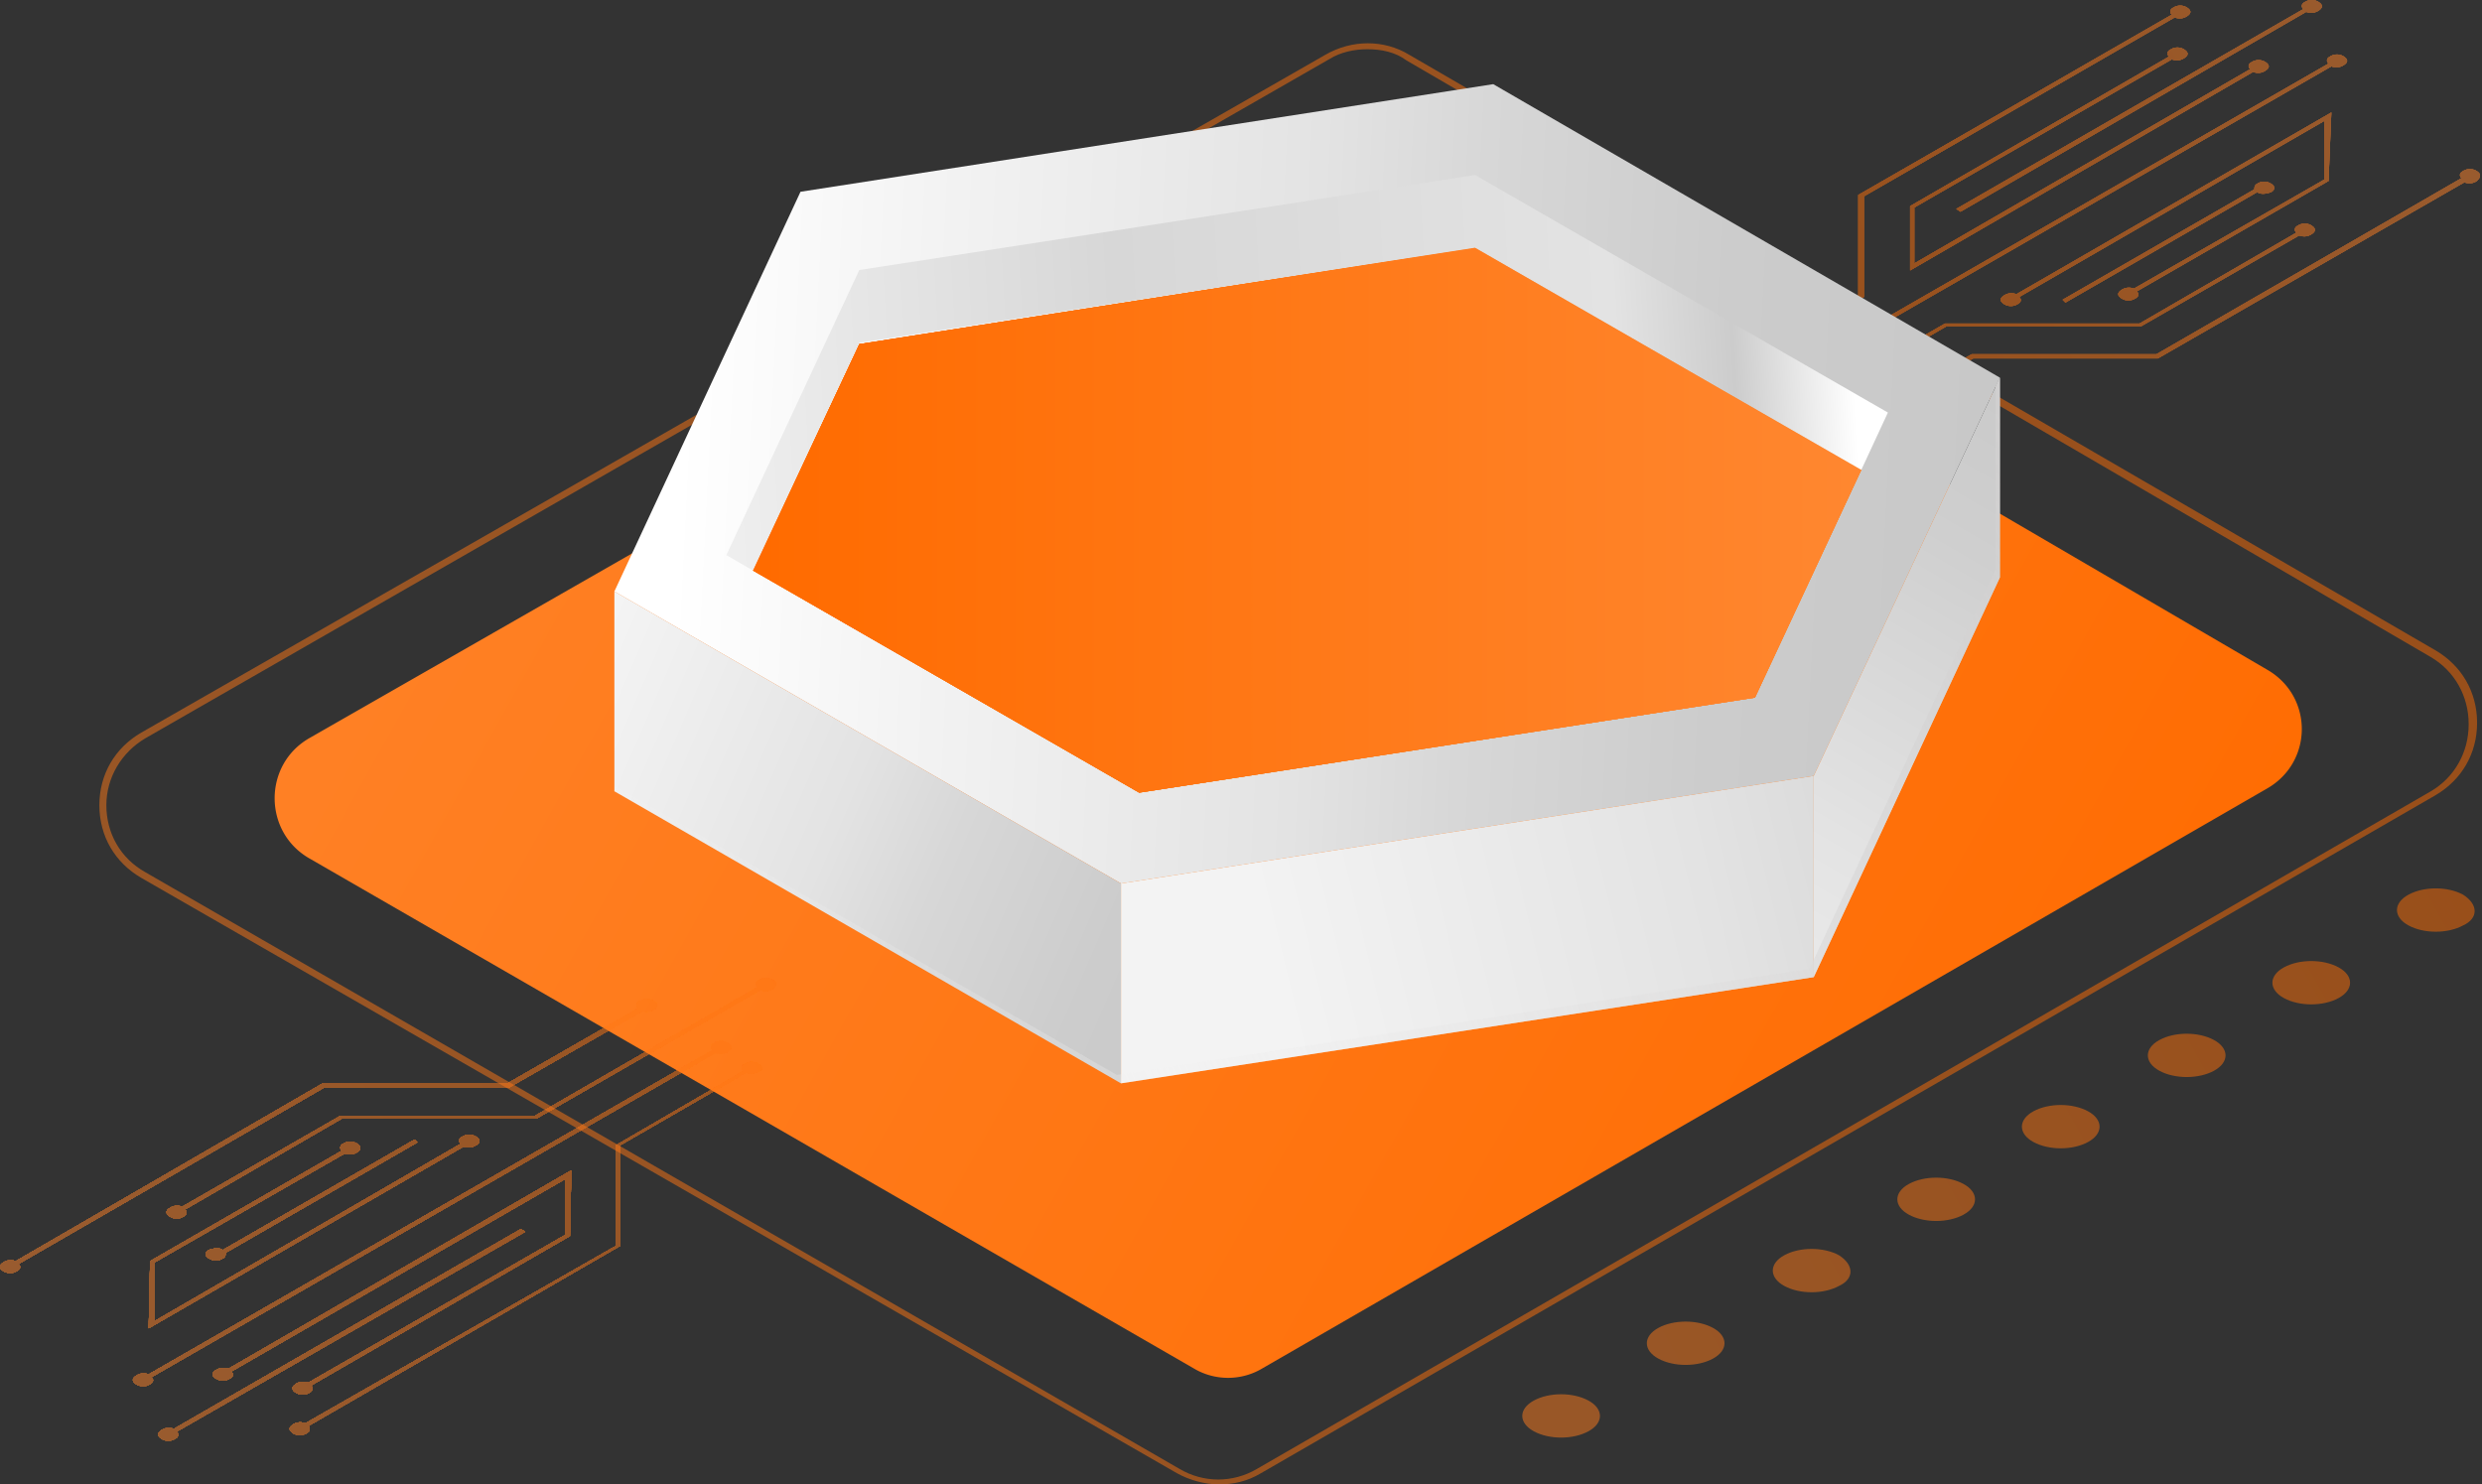 <svg xmlns="http://www.w3.org/2000/svg" xmlns:xlink="http://www.w3.org/1999/xlink" width="652" height="390" fill="none" xmlns:v="https://vecta.io/nano"><rect width="100%" height="100%" fill="#333333" stroke="none"/><path opacity=".5" d="M320.207 390c-3.676 0-7.72-1.101-11.029-2.937L37.131 230.655c-6.985-4.038-11.029-11.014-11.029-19.092s4.044-15.053 11.029-19.092L348.147 14.402c6.985-4.039 15.441-4.039 22.058 0l269.474 156.407c6.985 4.039 11.029 11.015 11.029 19.092s-4.044 15.053-11.029 19.092l-308.443 178.07c-3.676 2.203-7.353 2.937-11.029 2.937zm38.969-377.067c-3.309 0-6.985.734-9.926 2.57L38.233 193.94c-6.25 3.671-10.294 10.28-10.294 17.623s3.676 13.952 10.294 17.624l271.68 156.774c6.25 3.672 13.97 3.672 20.22 0l308.443-178.069c6.25-3.672 9.926-10.281 9.926-17.624s-3.676-13.952-9.926-17.623L369.47 15.87c-2.941-2.203-6.618-2.937-10.294-2.937z" fill="url(#A)"/><path d="M331.604 359.526l263.959-152.369c12.132-6.975 12.132-24.232 0-31.208L365.426 41.571a17.61 17.61 0 0 0-18.014 0L81.246 193.94c-12.132 6.976-12.132 24.599 0 31.575L313.59 359.526c5.514 3.305 12.499 3.305 18.014 0z" fill="url(#B)"/><g opacity=".5"><use xlink:href="#M" fill="url(#C)"/><use xlink:href="#M" fill="url(#C)"/><use xlink:href="#M" fill="url(#C)"/><use xlink:href="#M" fill="url(#C)"/><use xlink:href="#M" fill="url(#C)"/></g><g opacity=".5"><use xlink:href="#N" fill="url(#D)"/><use xlink:href="#N" fill="url(#D)"/><use xlink:href="#N" fill="url(#D)"/><use xlink:href="#N" fill="url(#D)"/><use xlink:href="#N" fill="url(#D)"/><use xlink:href="#N" fill="url(#D)"/><use xlink:href="#N" fill="url(#D)"/><use xlink:href="#N" fill="url(#D)"/><use xlink:href="#N" fill="url(#D)"/><use xlink:href="#N" fill="url(#D)"/><use xlink:href="#N" fill="url(#D)"/><use xlink:href="#N" fill="url(#D)"/><use xlink:href="#N" fill="url(#D)"/><use xlink:href="#N" fill="url(#D)"/><use xlink:href="#N" fill="url(#D)"/><use xlink:href="#N" fill="url(#D)"/><use xlink:href="#N" fill="url(#D)"/><use xlink:href="#N" fill="url(#D)"/><use xlink:href="#N" fill="url(#D)"/><use xlink:href="#N" fill="url(#D)"/><use xlink:href="#N" fill="url(#D)"/><use xlink:href="#N" fill="url(#D)"/><use xlink:href="#N" fill="url(#D)"/><use xlink:href="#N" fill="url(#D)"/></g><path opacity=".5" d="M515.788 311.062c-4.044-2.203-10.294-2.203-14.338 0s-4.044 5.874 0 8.077 10.294 2.203 14.338 0 4.044-5.874 0-8.077zm-32.72 18.725c-4.044-2.203-10.293-2.203-14.337 0s-4.044 5.874 0 8.077 10.293 2.203 14.337 0c4.044-1.836 4.044-5.507 0-8.077zm-33.087 19.092c-4.043-2.203-10.293-2.203-14.337 0s-4.044 5.874 0 8.077 10.294 2.203 14.337 0 4.044-5.874 0-8.077zm-32.719 19.092c-4.044-2.203-10.293-2.203-14.337 0s-4.044 5.874 0 8.077 10.293 2.203 14.337 0 4.044-5.874 0-8.077zm229.77-132.91c-4.044-2.203-10.294-2.203-14.337 0s-4.044 5.875 0 8.078 10.293 2.202 14.337 0c4.044-1.836 4.044-5.508 0-8.078zm-32.719 19.092c-4.044-2.203-10.294-2.203-14.338 0s-4.044 5.875 0 8.078 10.294 2.202 14.338 0 4.044-5.875 0-8.078zm-32.719 19.092c-4.044-2.203-10.294-2.203-14.338 0s-4.044 5.875 0 8.077 10.294 2.203 14.338 0 4.044-5.874 0-8.077zm-33.087 18.725c-4.044-2.203-10.294-2.203-14.338 0s-4.044 5.874 0 8.077 10.294 2.203 14.338 0 4.044-5.874 0-8.077z" fill="url(#E)"/><path d="M525.346 99.214L392.263 22.112 210.286 50.383l-48.895 105.006 133.082 76.735 181.978-28.271 48.895-104.639z" fill="url(#F)"/><path d="M525.346 99.214l-48.895 104.639v52.87l48.895-105.006V99.214z" fill="url(#G)"/><path d="M161.391 155.389v52.503l133.082 76.735v-52.503l-133.082-76.735z" fill="url(#H)"/><path d="M294.474 232.124l181.977-28.271v52.87l-181.977 27.904v-52.503z" fill="url(#I)"/><path d="M524.243 101.417v48.097L475.348 254.52 293.37 282.424l-131.979-76.001v1.469l133.082 76.735 181.978-27.904 48.895-105.006V99.214l-1.103 2.203z" fill="url(#J)"/><use xlink:href="#O" opacity=".25" fill="url(#K)"/><use xlink:href="#O" opacity=".25" fill="url(#K)"/><use xlink:href="#O" opacity=".25" fill="url(#K)"/><use xlink:href="#O" opacity=".25" fill="url(#K)"/><path d="M225.726 90.035l161.758-24.967 101.466 58.377 6.985-15.053-108.451-62.416-161.758 24.966-34.925 74.9 6.985 4.038 27.94-59.846z" fill="url(#L)"/><defs><linearGradient id="A" x1="721.68" y1="173.281" x2="-614.294" y2="268.942" xlink:href="#P"><stop offset=".006" stop-color="#ff6b00"/><stop offset="1" stop-color="#ff8730"/></linearGradient><linearGradient id="B" x1="580.143" y1="334.608" x2="1.448" y2="11.423" xlink:href="#P"><stop offset=".006" stop-color="#ff6b00"/><stop offset="1" stop-color="#ff8730"/></linearGradient><linearGradient id="C" x1="464.975" y1="106.242" x2="656.019" y2="-1.025" xlink:href="#P"><stop offset=".006" stop-color="#ff6b00"/><stop offset="1" stop-color="#ff8730"/></linearGradient><linearGradient id="D" x1="221.906" y1="247.49" x2="-8.408" y2="383.356" xlink:href="#P"><stop offset=".006" stop-color="#ff730e"/><stop offset="1" stop-color="#ff8730"/></linearGradient><linearGradient id="E" x1="675.925" y1="221.848" x2="223.744" y2="473.721" xlink:href="#P"><stop offset=".006" stop-color="#ff6b00"/><stop offset="1" stop-color="#ff8730"/></linearGradient><linearGradient id="F" x1="521.594" y1="136.066" x2="178.303" y2="118.986" xlink:href="#P"><stop stop-color="#c8c8c8"/><stop offset=".204" stop-color="#ccc"/><stop offset=".394" stop-color="#d7d7d7"/><stop offset=".52" stop-color="#e3e3e3"/><stop offset=".815" stop-color="#f3f3f3"/><stop offset="1" stop-color="#fff"/></linearGradient><linearGradient id="G" x1="546.603" y1="99.945" x2="429.649" y2="300.127" xlink:href="#P"><stop stop-color="#c8c8c8"/><stop offset=".229" stop-color="#cfcfcf"/><stop offset=".549" stop-color="#e1e1e1"/><stop offset=".581" stop-color="#e3e3e3"/><stop offset=".994" stop-color="#f3f3f3"/></linearGradient><linearGradient id="H" x1="336.613" y1="266.729" x2="111.52" y2="169.788" xlink:href="#P"><stop stop-color="#c8c8c8"/><stop offset=".204" stop-color="#ccc"/><stop offset=".394" stop-color="#d7d7d7"/><stop offset=".52" stop-color="#e3e3e3"/><stop offset=".815" stop-color="#f3f3f3"/><stop offset="1" stop-color="#fff"/></linearGradient><linearGradient id="I" x1="604.51" y1="191.163" x2="333.131" y2="257.342" xlink:href="#P"><stop stop-color="#c8c8c8"/><stop offset=".229" stop-color="#cfcfcf"/><stop offset=".549" stop-color="#e1e1e1"/><stop offset=".581" stop-color="#e3e3e3"/><stop offset=".994" stop-color="#f3f3f3"/></linearGradient><linearGradient id="J" x1="537.476" y1="136.407" x2="181.248" y2="291.871" xlink:href="#P"><stop stop-color="#d0cfcf"/><stop offset="1" stop-color="#fff" stop-opacity="0"/></linearGradient><linearGradient id="K" x1="197.924" y1="136.822" x2="488.774" y2="136.822" xlink:href="#P"><stop offset=".006" stop-color="#ff6b00"/><stop offset="1" stop-color="#ff8730"/></linearGradient><linearGradient id="L" x1="168.961" y1="104.996" x2="486.349" y2="87.188" xlink:href="#P"><stop stop-color="#f3f3f3"/><stop offset=".394" stop-color="#d7d7d7"/><stop offset=".805" stop-color="#e3e3e3"/><stop offset=".902" stop-color="#ccc"/><stop offset="1" stop-color="#fff"/></linearGradient><path id="M" d="M542.573 79.489l50.366-29.005c1.103.734 2.573.367 3.676 0 1.103-.734 1.103-1.469 0-2.203s-2.573-.734-3.676 0c-.735.367-.735 1.101-.735 1.469l-50.366 29.005.735.734zm-40.807-8.444l90.07-52.136c1.103.367 2.206.367 3.309-.367s1.103-1.469 0-2.203-2.574-.734-3.677 0c-.735.367-1.103 1.101-.367 1.836l-88.232 51.034V54.522l67.644-38.918c1.103.367 2.206.367 3.309-.367s1.103-1.469 0-2.203-2.573-.734-3.676 0c-.736.367-1.103 1.101-.368 1.836l-68.012 39.286v16.889zm-38.234 30.841c-1.102-.367-2.205-.367-3.308.367s-1.103 1.469 0 2.203a3.34 3.34 0 0 0 3.676 0c.735-.367 1.103-1.101.368-1.835l148.155-85.18c1.103.367 2.206.367 3.309-.367s1.103-1.469 0-2.203-2.573-.734-3.676 0c-.736.367-1.103 1.101-.368 1.836l-148.156 85.18zm148.891-72.329l-82.717 47.73c-1.103-.367-2.206-.367-3.309.367s-1.102 1.469 0 2.203 2.574.734 3.677 0c.735-.367 1.103-1.102.367-1.836l80.144-46.261v15.42l-49.998 28.638c-1.103-.367-2.206-.367-3.308.367s-1.103 1.469 0 2.203 2.573.734 3.676 0c.735-.367 1.103-1.102.368-1.836l50.365-29.005.735-17.99zM513.898 54.89l1.103.734 90.805-52.503c1.103.367 2.206.367 3.309-.367s1.103-1.469 0-2.203-2.574-.734-3.677 0c-.735.367-1.103 1.101-.367 1.836L513.898 54.89zm-61.762 44.058c1.103.734 2.573.734 3.676 0 .735-.367 1.103-1.101.368-1.836l33.454-19.092V51.585l81.615-46.996c1.103.367 2.205.367 3.308-.367s1.103-1.469 0-2.203-2.573-.734-3.676 0c-.735.367-1.103 1.101-.368 1.836l-82.349 47.363v26.435l-33.087 19.092c-1.103-.367-2.206-.367-3.309.367-.735.367-.735 1.469.368 1.836zm198.521-53.972c-1.103-.734-2.573-.734-3.676 0-.736.367-1.103 1.101-.368 1.836l-80.144 46.261h-48.527l-35.293 20.194c-1.103-.367-2.206 0-2.941.367-1.103.734-1.103 1.469 0 2.203s2.574.734 3.677 0c1.102-.367 1.102-1.469.367-1.836l34.558-19.826h48.527l80.511-46.261c1.103.367 2.206.367 3.309-.367 1.103-1.101 1.103-1.836 0-2.57zM511.325 85.73h51.1l41.543-23.865c1.103.367 2.206.367 3.309-.367s1.102-1.469 0-2.203-2.574-.734-3.677 0c-.735.367-1.103 1.101-.367 1.836l-41.175 23.865h-51.101l-58.821 33.778c-1.103-.367-2.206-.367-3.309.367s-1.103 1.469 0 2.203a3.34 3.34 0 0 0 3.676 0c.736-.367 1.103-1.101.368-1.835l58.454-33.779z"/><path id="N" d="M108.911 299.406l-50.366 29.005c-1.103-.734-2.574-.367-3.676 0-1.103.735-1.103 1.469 0 2.203a3.34 3.34 0 0 0 3.676 0c.735-.367.735-1.101.735-1.468l50.365-29.005-.735-.735zm79.041-22.763c1.103.367 2.206.367 3.308-.367s1.103-1.469 0-2.203a3.34 3.34 0 0 0-3.676 0c-.735.367-1.103 1.101-.367 1.835l-148.156 85.18c-1.103-.367-2.206-.367-3.309.367s-1.103 1.469 0 2.203 2.573.734 3.676 0c.735-.367 1.103-1.101.368-1.836l148.156-85.179zm-102.937 9.179h48.527l35.293-20.194c1.103.367 2.206 0 2.941-.367 1.103-.734 1.103-1.469 0-2.203s-2.573-.734-3.676 0c-1.103.367-1.103 1.469-.368 1.836l-34.557 19.826H84.647L4.136 331.349c-1.103-.368-2.206-.368-3.309.367s-1.103 1.468 0 2.203 2.573.734 3.676 0c.735-.367 1.103-1.102.368-1.836l80.144-46.261zm-45.954 63.15l82.717-47.73c1.103.367 2.206.367 3.309-.367s1.103-1.469 0-2.203-2.574-.734-3.677 0c-.735.367-1.102 1.101-.367 1.836l-80.512 46.628v-15.42l49.998-28.638c1.103.367 2.206.367 3.309-.367s1.103-1.469 0-2.203a3.34 3.34 0 0 0-3.676 0c-.735.367-1.103 1.101-.368 1.835l-50.366 29.006-.368 17.623zm111.025-41.488l-90.07 52.135c-1.103-.367-2.206-.367-3.309.368s-1.103 1.468 0 2.203 2.573.734 3.676 0c.735-.368 1.103-1.102.368-1.836l87.864-50.667v14.686l-67.644 38.918c-1.103-.367-2.206-.367-3.309.367s-1.103 1.469 0 2.203 2.573.734 3.676 0c.735-.367 1.103-1.101.368-1.836l68.012-39.285.368-17.256zm-12.132 16.154l-1.103-.734-91.173 52.503c-1.103-.367-2.206-.367-3.309.367s-1.103 1.469 0 2.203 2.573.734 3.676 0c.735-.367 1.103-1.101.368-1.836l91.541-52.503zm65.071-66.087c-1.103-.735-2.574-.735-3.677 0-.735.367-1.103 1.101-.367 1.835l-58.454 33.779H89.426L47.884 317.03c-1.103-.368-2.206-.368-3.309.367s-1.103 1.468 0 2.203 2.573.734 3.676 0c.735-.367 1.103-1.102.368-1.836l41.175-23.865h51.101l58.821-33.778c1.103.367 2.206.367 3.309-.367s1.103-1.836 0-2.203zm-3.677 22.029c-1.103-.734-2.573-.734-3.676 0-.735.367-1.103 1.101-.368 1.836l-33.454 19.459v26.435l-81.614 46.628c-1.103-.367-2.206-.367-3.309.368s-1.103 1.468 0 2.203 2.573.734 3.676 0c.735-.368 1.103-1.102.368-1.836l81.982-47.363v-26.435l33.087-19.092c1.103.367 2.205.367 3.308-.367 1.103-.367 1.103-1.102 0-1.836z"/><path id="O" d="M197.786 149.881l27.94-59.478 161.758-25.334 101.467 58.377-27.94 59.846-161.758 24.967-101.467-58.378z"/><linearGradient id="P" gradientUnits="userSpaceOnUse"/></defs></svg>